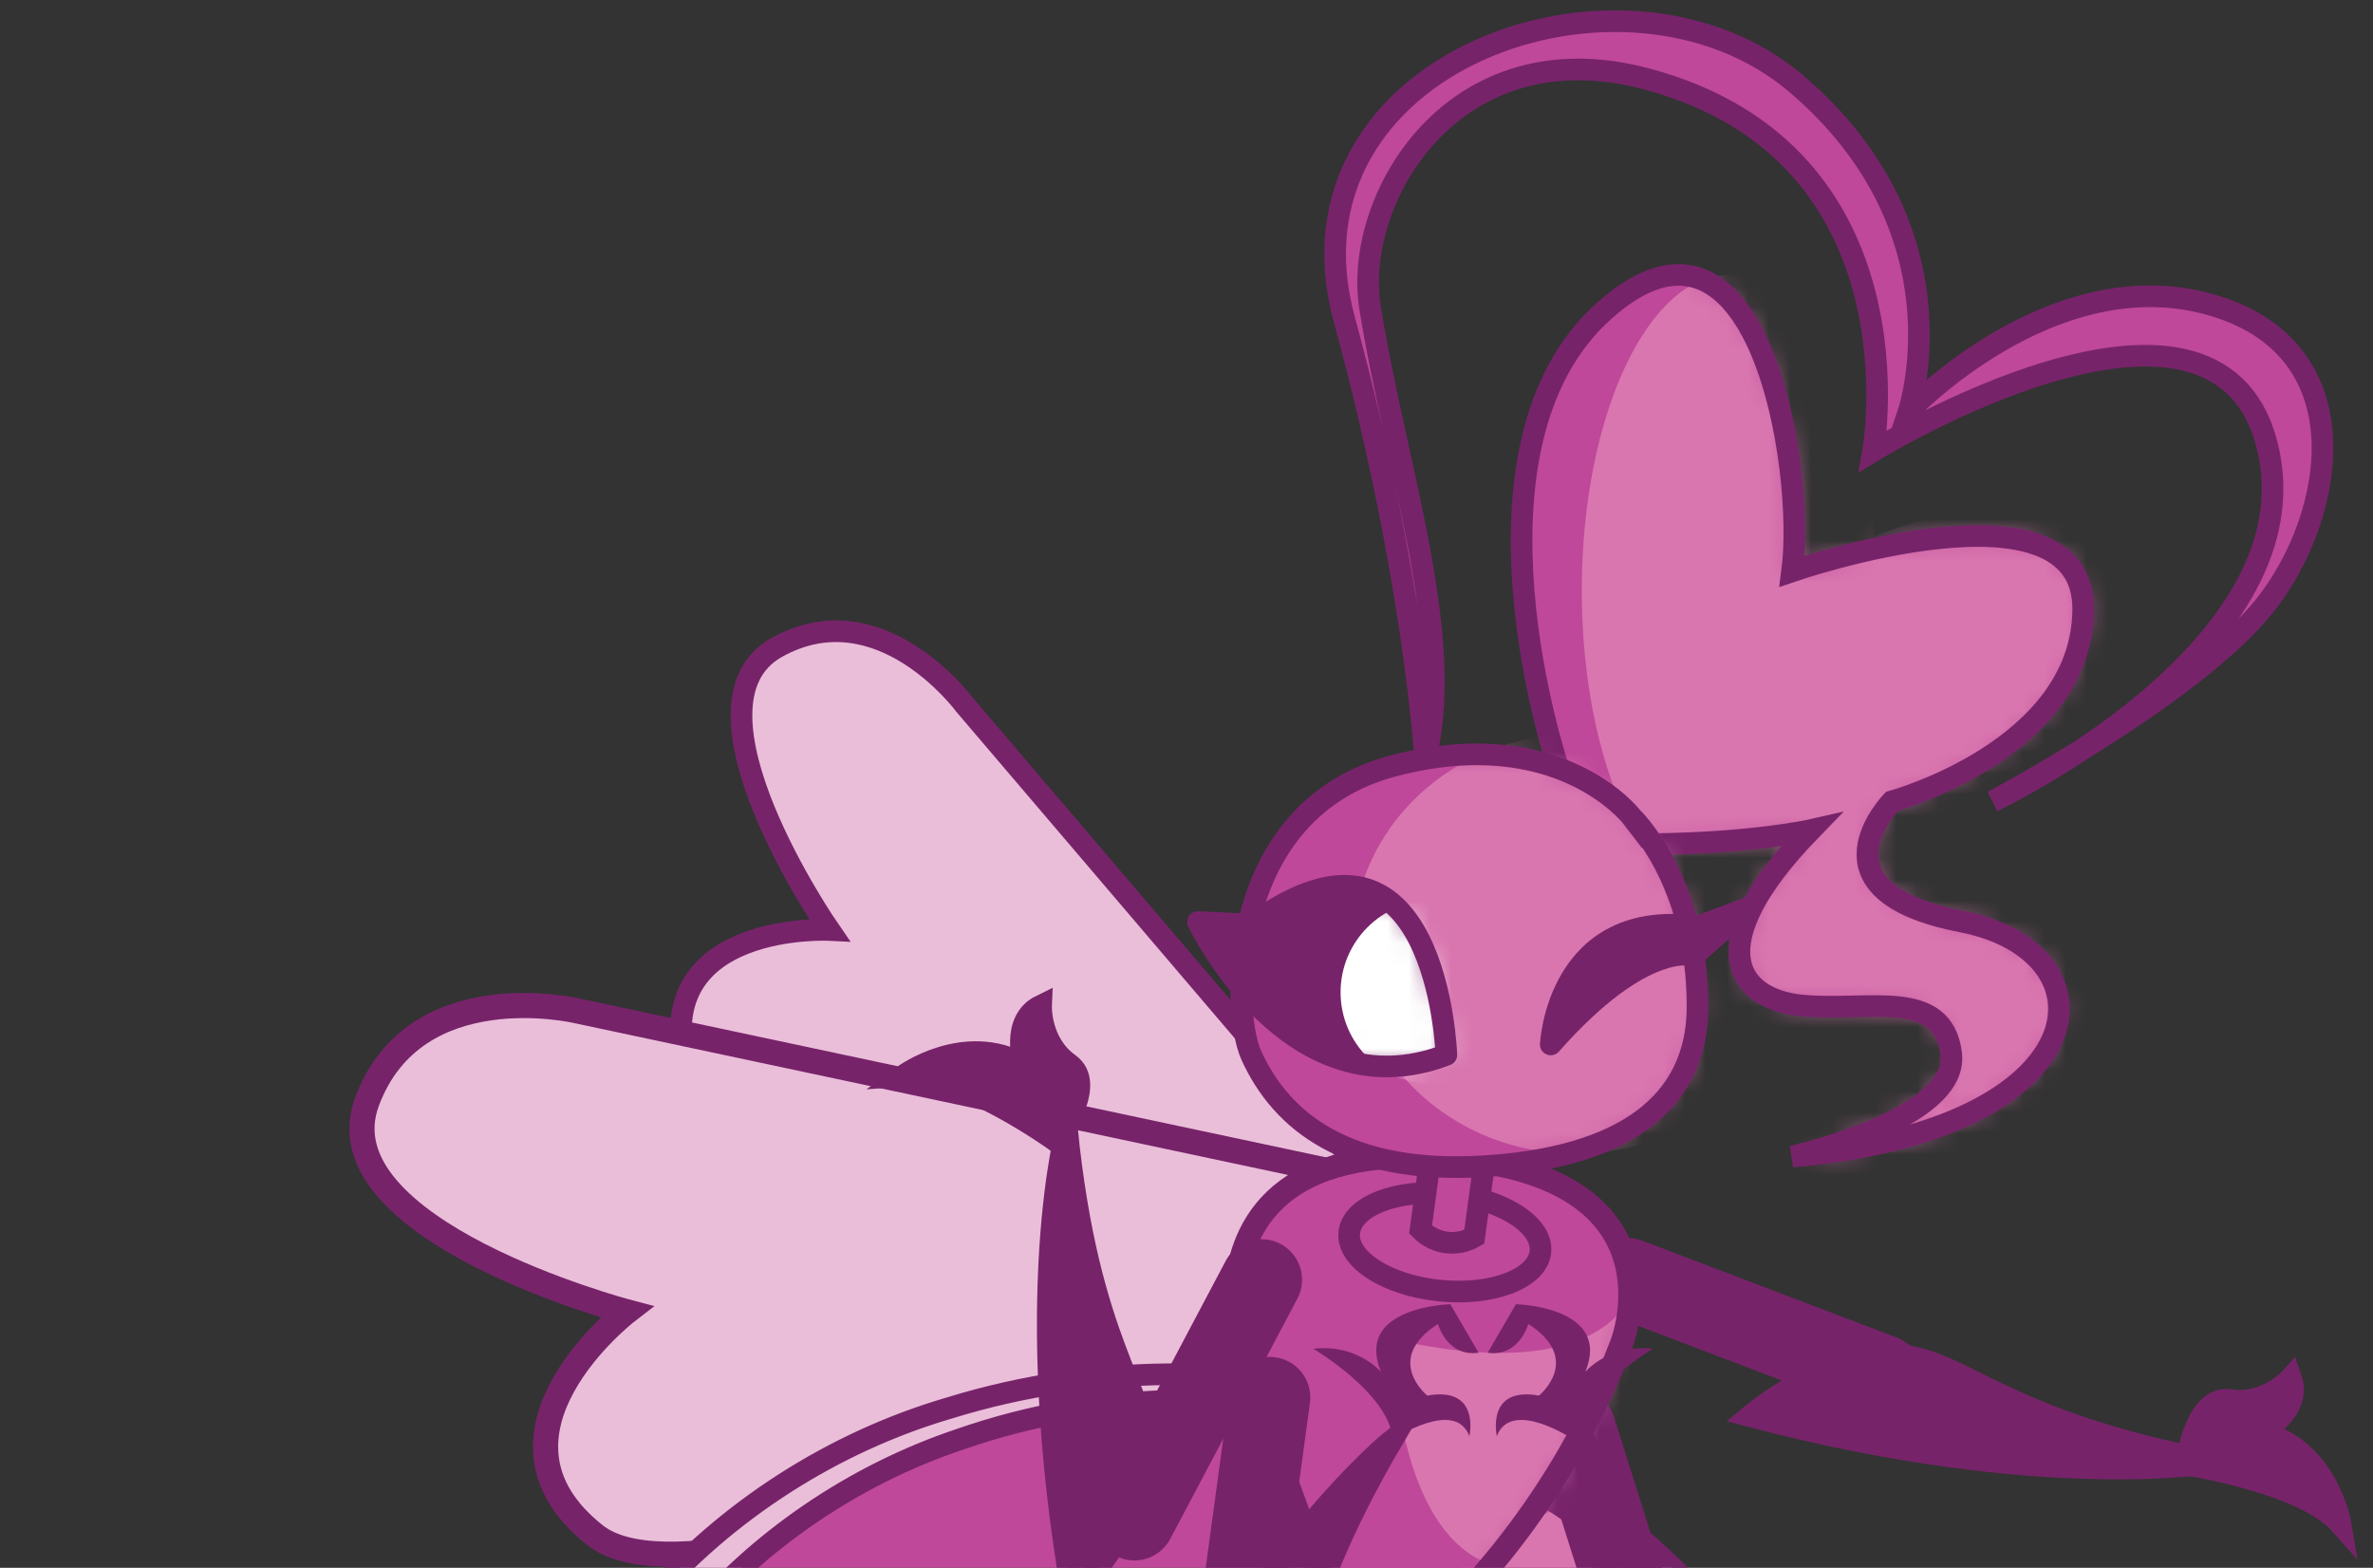<svg width="112" height="74" viewBox="0 0 112 74" fill="none" xmlns="http://www.w3.org/2000/svg">
<rect x="0" y="0" width="112" height="74" fill="#333333" stroke="none"/>
<path d="M64.939 56.034L45.53 33.271C45.53 33.271 41.535 27.839 36.665 30.556C31.795 33.273 39.141 43.895 39.141 43.895C39.141 43.895 30.995 43.495 32.273 49.965C33.55 56.436 63.449 59.31 63.449 59.31L64.939 56.036V56.034Z" fill="#EABED9" stroke="#77236A" stroke-width="1.021" stroke-miterlimit="10"/>
<path d="M77.526 58.566C76.539 58.191 75.434 58.686 75.059 59.673C74.683 60.661 75.178 61.766 76.166 62.141L88.155 66.705C89.142 67.081 90.247 66.585 90.623 65.598C90.999 64.611 90.503 63.506 89.516 63.13L77.526 58.566Z" fill="#77236A"/>
<path d="M67.095 56.193L27.206 47.706C27.206 47.706 19.581 45.92 17.323 51.994C15.066 58.071 29.574 61.914 29.574 61.914C29.574 61.914 22.073 67.707 28.084 72.461C34.095 77.215 65.417 61.559 65.417 61.559L67.095 56.195V56.193Z" fill="#EABED9" stroke="#77236A" stroke-width="1.186" stroke-miterlimit="10"/>
<path d="M67.264 35.823C67.264 35.823 66.764 27.227 63.449 15.087C60.134 2.946 76.641 -2.992 84.788 3.958C92.934 10.908 90.087 19.412 90.087 19.412C90.087 19.412 96.769 12.343 104.197 14.342C111.625 16.34 110.267 24.325 106.912 28.558C103.556 32.792 94.052 37.823 94.052 37.823C94.052 37.823 109.467 30.555 106.991 20.969C104.515 11.384 88.409 21.286 88.409 21.286C88.409 21.286 90.911 7.218 77.678 3.715C68.591 1.311 63.851 9.388 64.66 14.499C65.817 21.82 68.75 30.065 67.264 35.821V35.823Z" fill="#BF489A" stroke="#77236A" stroke-width="1.021" stroke-miterlimit="10"/>
<path d="M73.553 36.26C73.553 36.26 68.454 21.131 75.721 14.661C82.987 8.19 85.226 22.088 84.585 26.961C84.585 26.961 98.404 22.201 98.323 28.798C98.241 35.395 89.296 37.824 89.296 37.824C89.296 37.824 85.143 42.057 92.57 43.494C99.998 44.931 99.2 53.304 84.583 54.59C84.583 54.59 92.491 52.841 92.091 49.726C91.691 46.611 88.184 47.756 85.065 47.462C81.946 47.168 80.189 44.613 85.461 39.181C85.461 39.181 82.785 39.787 78.013 39.843C73.241 39.898 73.549 36.258 73.549 36.258L73.553 36.26Z" fill="#BF489A"/>
<mask id="mask0_2409_33303" style="mask-type:luminance" maskUnits="userSpaceOnUse" x="71" y="12" width="28" height="43">
<path d="M73.553 36.258C73.553 36.258 68.454 21.129 75.721 14.659C82.987 8.188 85.227 22.087 84.586 26.959C84.586 26.959 98.404 22.199 98.323 28.796C98.241 35.393 89.297 37.822 89.297 37.822C89.297 37.822 85.143 42.055 92.571 43.492C99.999 44.929 99.2 53.302 84.584 54.588C84.584 54.588 92.491 52.839 92.091 49.724C91.691 46.609 88.184 47.754 85.065 47.46C81.947 47.166 80.189 44.611 85.461 39.179C85.461 39.179 82.785 39.785 78.013 39.841C73.241 39.896 73.549 36.256 73.549 36.256L73.553 36.258Z" fill="white"/>
</mask>
<g mask="url(#mask0_2409_33303)">
<path d="M95.63 62.64C106.317 62.64 114.981 53.977 114.981 43.29C114.981 32.603 106.317 23.939 95.63 23.939C84.944 23.939 76.28 32.603 76.28 43.29C76.28 53.977 84.944 62.64 95.63 62.64Z" fill="#D976AF"/>
<path d="M81.608 42.774C85.446 42.774 88.558 36.102 88.558 27.873C88.558 19.644 85.446 12.973 81.608 12.973C77.769 12.973 74.657 19.644 74.657 27.873C74.657 36.102 77.769 42.774 81.608 42.774Z" fill="#D976AF"/>
</g>
<path d="M73.553 36.26C73.553 36.26 68.454 21.131 75.721 14.661C82.987 8.19 85.226 22.088 84.585 26.961C84.585 26.961 98.404 22.201 98.323 28.798C98.241 35.395 89.296 37.824 89.296 37.824C89.296 37.824 85.143 42.057 92.57 43.494C99.998 44.931 99.2 53.304 84.583 54.59C84.583 54.59 92.491 52.841 92.091 49.726C91.691 46.611 88.184 47.756 85.065 47.462C81.946 47.168 80.189 44.613 85.461 39.181C85.461 39.181 82.785 39.787 78.013 39.843C73.241 39.898 73.549 36.258 73.549 36.258L73.553 36.26Z" stroke="#77236A" stroke-width="1.021" stroke-miterlimit="10"/>
<path d="M55.852 117.077C72.482 117.077 85.963 105.527 85.963 91.279C85.963 77.031 72.482 65.481 55.852 65.481C39.222 65.481 25.741 77.031 25.741 91.279C25.741 105.527 39.222 117.077 55.852 117.077Z" fill="#BF489A"/>
<mask id="mask1_2409_33303" style="mask-type:luminance" maskUnits="userSpaceOnUse" x="25" y="65" width="61" height="53">
<path d="M55.852 117.079C72.482 117.079 85.963 105.529 85.963 91.281C85.963 77.033 72.482 65.482 55.852 65.482C39.222 65.482 25.741 77.033 25.741 91.281C25.741 105.529 39.222 117.079 55.852 117.079Z" fill="white"/>
</mask>
<g mask="url(#mask1_2409_33303)">
<path d="M85.069 122.018C99.838 122.018 111.811 110.045 111.811 95.276C111.811 80.508 99.838 68.535 85.069 68.535C70.301 68.535 58.328 80.508 58.328 95.276C58.328 110.045 70.301 122.018 85.069 122.018Z" fill="#D976AF"/>
</g>
<path d="M55.852 117.077C72.482 117.077 85.963 105.527 85.963 91.279C85.963 77.031 72.482 65.481 55.852 65.481C39.222 65.481 25.741 77.031 25.741 91.279C25.741 105.527 39.222 117.077 55.852 117.077Z" stroke="#77236A" stroke-width="1.021" stroke-miterlimit="10"/>
<path d="M27.066 91.279C27.11 100.093 33.15 107.8 40.758 111.764C48.479 115.907 57.885 116.687 66.254 114.109C76.335 111.17 85.194 102.201 85.263 91.279C85.527 80.21 76.698 70.841 66.501 67.699C59.655 65.485 52.066 65.574 45.285 67.942C35.359 71.267 26.843 80.438 27.066 91.279ZM24.416 91.279C24.433 79.465 33.897 69.651 44.797 66.46C51.943 64.248 59.749 64.34 66.829 66.703C79.589 70.798 89.297 83.179 86.053 96.912C81.093 116.624 56.093 123.717 39.223 114.648C30.63 110.227 24.206 101.14 24.416 91.279Z" fill="#EABED9" stroke="#77236A" stroke-width="1.021" stroke-miterlimit="10"/>
<path d="M76.175 66.876C75.858 65.869 74.784 65.309 73.777 65.627C72.769 65.944 72.21 67.018 72.527 68.025L76.38 80.262C76.698 81.269 77.772 81.829 78.779 81.511C79.787 81.194 80.346 80.12 80.029 79.113L76.175 66.876Z" fill="#77236A"/>
<path d="M63.39 77.268C63.823 78.464 65.319 78.862 66.284 78.035C68.975 75.733 73.694 70.9 76.539 63.402C76.539 63.402 79.734 55.256 67.754 54.617C60.016 54.205 58.447 58.222 58.306 61.12C58.244 62.378 58.461 63.631 58.889 64.815L63.39 77.268Z" fill="#BF489A"/>
<mask id="mask2_2409_33303" style="mask-type:luminance" maskUnits="userSpaceOnUse" x="58" y="54" width="19" height="25">
<path d="M63.39 77.27C63.823 78.466 65.319 78.864 66.284 78.037C68.975 75.735 73.694 70.902 76.539 63.404C76.539 63.404 79.734 55.258 67.754 54.619C60.016 54.207 58.446 58.224 58.305 61.122C58.244 62.38 58.461 63.633 58.889 64.817L63.39 77.27Z" fill="white"/>
</mask>
<g mask="url(#mask2_2409_33303)">
<path d="M76.925 61.19C76.925 61.19 75.519 65.445 65.735 63.21C65.735 63.21 65.723 75.563 73.192 73.967C73.192 73.967 77.727 68.062 76.925 61.191" fill="#D976AF"/>
</g>
<path d="M63.39 77.268C63.823 78.464 65.319 78.862 66.284 78.035C68.975 75.733 73.694 70.9 76.539 63.402C76.539 63.402 79.734 55.256 67.754 54.617C60.016 54.205 58.447 58.222 58.306 61.12C58.244 62.378 58.461 63.631 58.889 64.815L63.39 77.268Z" stroke="#77236A" stroke-width="1.09" stroke-miterlimit="10"/>
<path d="M50.629 75.417C50.629 75.417 54.058 71.973 54.103 68.748C54.148 65.523 51.388 63.596 50.349 53.213C50.349 53.213 48.153 61.159 50.629 75.417Z" fill="#77236A" stroke="#77236A" stroke-width="1.021" stroke-miterlimit="10"/>
<path d="M52.882 86.049C52.882 86.049 57.681 85.285 59.618 82.705C61.555 80.125 60.459 76.943 65.735 67.939C65.735 67.939 59.279 73.067 52.882 86.047V86.049Z" fill="#77236A" stroke="#77236A" stroke-width="1.021" stroke-miterlimit="10"/>
<path d="M81.607 86.643C81.607 86.643 77.252 84.914 76.119 82.142C74.986 79.372 76.907 76.7 74.367 67.348C74.367 67.348 79.099 73.418 81.609 86.643H81.607Z" fill="#77236A" stroke="#77236A" stroke-width="0.984" stroke-miterlimit="10"/>
<path d="M82.579 66.84C82.579 66.84 86.302 63.717 89.519 63.946C92.736 64.174 94.422 67.089 104.679 69.008C104.679 69.008 96.573 70.52 82.579 66.84Z" fill="#77236A" stroke="#77236A" stroke-width="1.021" stroke-miterlimit="10"/>
<path d="M49.816 53.85C49.816 53.85 45.264 50.576 42.627 50.774C42.627 50.774 45.503 48.657 48.338 50.255C48.338 50.255 47.659 48.179 49.136 47.459C49.136 47.459 49.057 49.216 50.455 50.215C51.853 51.213 49.816 53.848 49.816 53.848V53.85Z" fill="#77236A" stroke="#77236A" stroke-width="1.021" stroke-miterlimit="10"/>
<path d="M103.18 69.132C103.18 69.132 108.726 69.967 110.474 71.949C110.474 71.949 109.892 68.426 106.748 67.591C106.748 67.591 108.683 66.579 108.128 65.031C108.128 65.031 106.959 66.346 105.26 66.085C103.562 65.823 103.18 69.132 103.18 69.132Z" fill="#77236A" stroke="#77236A" stroke-width="1.021" stroke-miterlimit="10"/>
<path d="M67.868 62.491C67.868 62.491 68.295 64.063 69.785 63.849L68.454 61.559C68.454 61.559 63.902 61.665 65.18 64.753C65.18 64.753 64.061 63.422 61.986 63.661C61.986 63.661 65.576 65.778 65.737 67.941C65.737 67.941 68.679 65.978 69.352 67.788C69.352 67.788 69.893 65.418 67.364 65.872C67.364 65.872 65.262 64.167 67.87 62.489L67.868 62.491Z" fill="#77236A"/>
<path d="M72.132 62.491C72.132 62.491 71.706 64.063 70.216 63.849L71.547 61.559C71.547 61.559 76.099 61.665 74.821 64.753C74.821 64.753 75.939 63.422 78.015 63.661C78.015 63.661 74.425 65.778 74.263 67.941C74.263 67.941 71.322 65.978 70.648 67.788C70.648 67.788 70.108 65.418 72.637 65.872C72.637 65.872 74.739 64.167 72.13 62.489L72.132 62.491Z" fill="#77236A"/>
<path d="M61.233 61.298C61.727 60.364 61.371 59.207 60.438 58.713C59.504 58.219 58.346 58.575 57.852 59.509L51.852 70.847C51.357 71.781 51.714 72.938 52.647 73.433C53.581 73.927 54.738 73.57 55.232 72.637L61.233 61.298Z" fill="#77236A"/>
<path d="M61.826 66.216C61.968 65.169 61.235 64.205 60.189 64.063C59.142 63.92 58.178 64.653 58.035 65.7L56.306 78.411C56.163 79.458 56.896 80.422 57.943 80.564C58.989 80.707 59.953 79.974 60.096 78.927L61.826 66.216Z" fill="#77236A"/>
<path d="M72.704 59.08C72.829 57.818 70.91 56.594 68.419 56.348C65.927 56.101 63.806 56.924 63.681 58.186C63.556 59.448 65.474 60.671 67.966 60.918C70.457 61.165 72.579 60.342 72.704 59.08Z" stroke="#77236A" stroke-width="1.021" stroke-miterlimit="10"/>
<path d="M69.581 58.38C69.428 58.468 68.936 58.73 68.275 58.646C67.589 58.56 67.168 58.158 67.048 58.035C67.223 56.75 67.399 55.464 67.572 54.178L70.106 54.523L69.581 58.38Z" fill="#BF489A" stroke="#77236A" stroke-width="1.021" stroke-miterlimit="10"/>
<path d="M77.005 38.551C77.005 38.551 73.569 34.079 65.744 36.155C57.918 38.231 58.069 47.627 59.059 49.813C60.471 52.927 63.586 55.446 70.057 55.046C76.527 54.646 80.122 52.129 80.12 47.496C80.12 41.505 77.005 38.55 77.005 38.55V38.551Z" fill="#BF489A"/>
<mask id="mask3_2409_33303" style="mask-type:luminance" maskUnits="userSpaceOnUse" x="58" y="35" width="23" height="21">
<path d="M77.005 38.551C77.005 38.551 73.569 34.079 65.744 36.155C57.918 38.231 58.069 47.627 59.059 49.813C60.471 52.927 63.586 55.446 70.057 55.046C76.527 54.646 80.122 52.129 80.12 47.496C80.12 41.505 77.005 38.55 77.005 38.55V38.551Z" fill="white"/>
</mask>
<g mask="url(#mask3_2409_33303)">
<path d="M74.368 54.458C80.171 54.458 84.875 50.024 84.875 44.554C84.875 39.084 80.171 34.65 74.368 34.65C68.564 34.65 63.86 39.084 63.86 44.554C63.86 50.024 68.564 54.458 74.368 54.458Z" fill="#D976AF"/>
</g>
<path d="M77.005 38.551C77.005 38.551 73.569 34.079 65.744 36.155C57.918 38.231 58.069 47.627 59.059 49.813C60.471 52.927 63.586 55.446 70.057 55.046C76.527 54.646 80.122 52.129 80.12 47.496C80.12 41.505 77.005 38.55 77.005 38.55V38.551Z" stroke="#77236A" stroke-width="1.021" stroke-miterlimit="10"/>
<path d="M68.266 49.79C68.266 49.79 67.846 37.206 59.059 43.64L56.542 43.52C56.542 43.52 60.877 52.625 68.264 49.79H68.266Z" fill="#77236A"/>
<mask id="mask4_2409_33303" style="mask-type:luminance" maskUnits="userSpaceOnUse" x="56" y="41" width="13" height="10">
<path d="M68.266 49.792C68.266 49.792 67.846 37.208 59.059 43.642L56.542 43.522C56.542 43.522 60.877 52.627 68.264 49.792H68.266Z" fill="white"/>
</mask>
<g mask="url(#mask4_2409_33303)">
<path d="M67.611 51.175C70.008 51.175 71.951 49.232 71.951 46.836C71.951 44.439 70.008 42.496 67.611 42.496C65.215 42.496 63.272 44.439 63.272 46.836C63.272 49.232 65.215 51.175 67.611 51.175Z" fill="white"/>
</g>
<path d="M68.266 49.79C68.266 49.79 67.846 37.206 59.059 43.64L56.542 43.52C56.542 43.52 60.877 52.625 68.264 49.79H68.266Z" stroke="#77236A" stroke-width="1.021" stroke-linejoin="round"/>
<path d="M73.192 49.299C73.192 49.299 73.496 42.829 80.119 43.735L82.51 42.857L79.944 45.099C79.944 45.099 77.584 44.321 73.192 49.299Z" fill="#77236A" stroke="#77236A" stroke-width="1.021" stroke-linejoin="round"/>
</svg>
